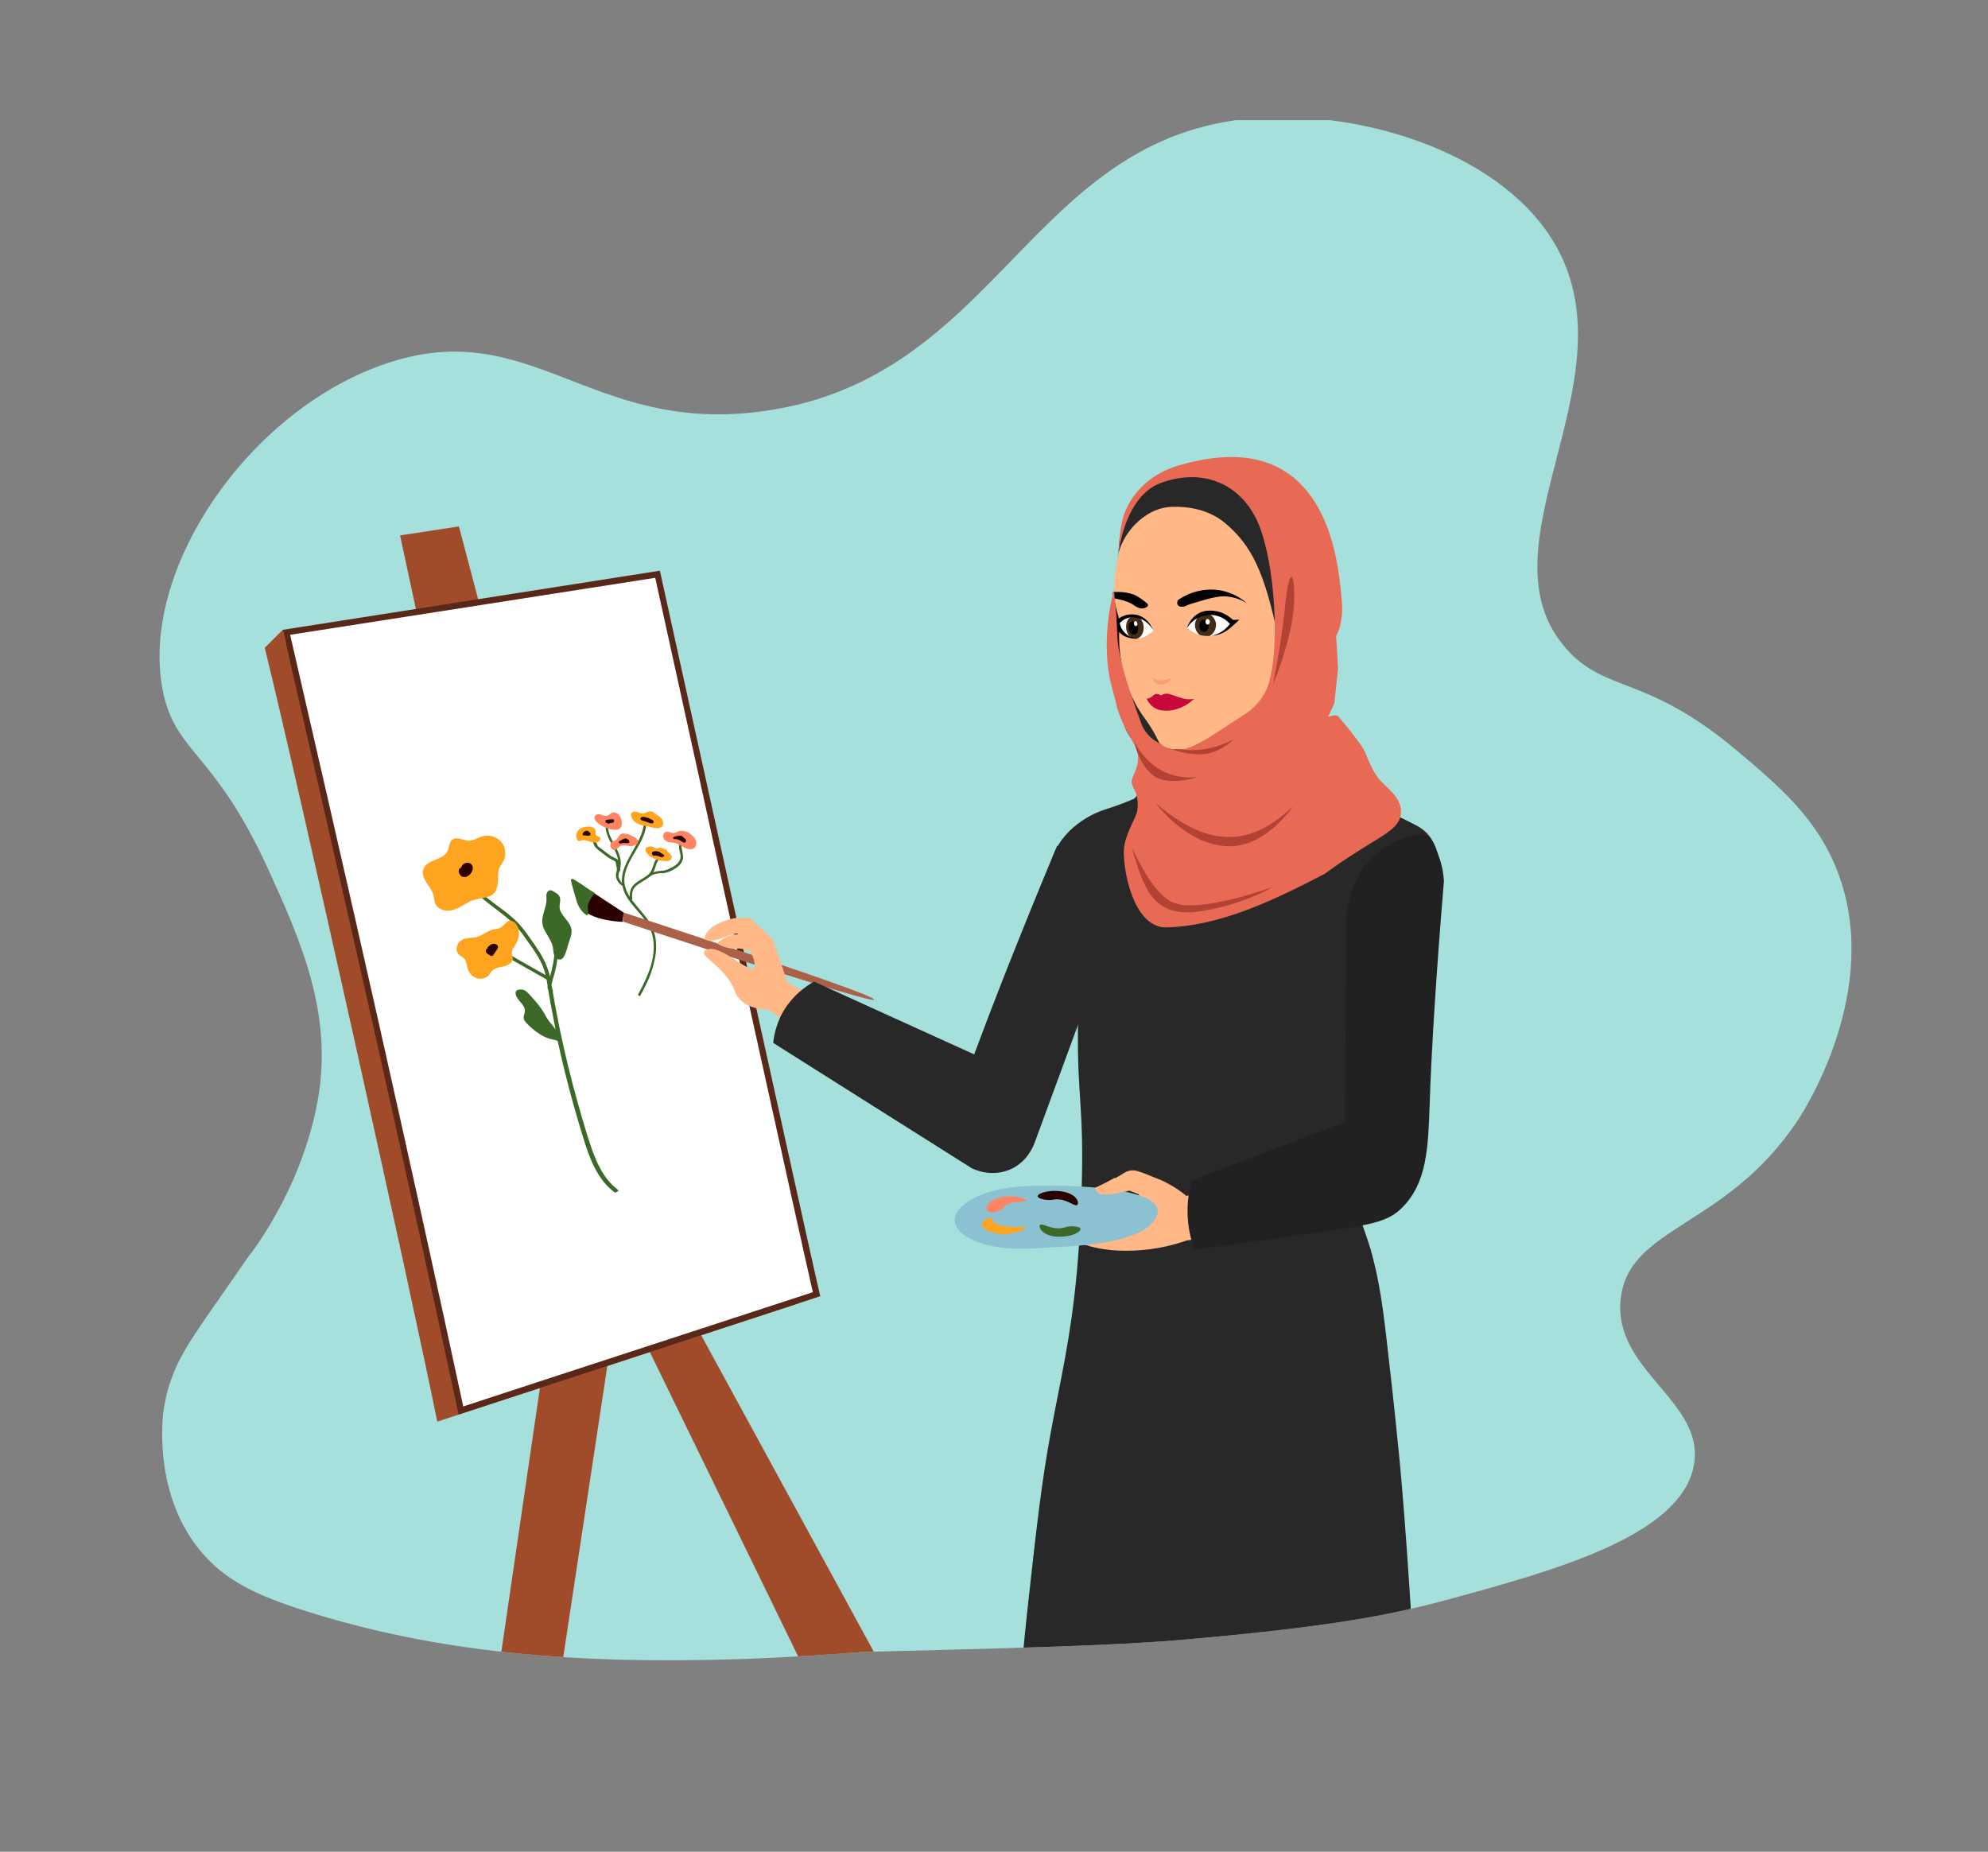 <?xml version="1.0" encoding="utf-8"?>
<!-- Generator: Adobe Illustrator 26.0.1, SVG Export Plug-In . SVG Version: 6.00 Build 0)  -->
<svg version="1.1" id="Layer_1" xmlns="http://www.w3.org/2000/svg" xmlns:xlink="http://www.w3.org/1999/xlink" x="0px" y="0px"
	 viewBox="0 0 642 598" style="enable-background:new 0 0 642 598;" xml:space="preserve">
<rect x="0" y="0" width="642" height="598" fill="#808080" stroke="none"/>
<style type="text/css">
	.st0{clip-path:url(#SVGID_00000163072954973859094480000010794192442155748525_);fill:#A5E0DC;}
	.st1{clip-path:url(#SVGID_00000163072954973859094480000010794192442155748525_);fill:#A04B2A;}
	.st2{clip-path:url(#SVGID_00000163072954973859094480000010794192442155748525_);}
	.st3{fill:#A04B2A;}
	.st4{fill:#FFFFFF;}
	.st5{fill:#592819;}
	.st6{fill:#3C6828;}
	.st7{fill:#FFA41F;}
	.st8{fill:#2B0000;}
	.st9{fill:#FE8462;}
	.st10{fill:#AA6148;}
	.st11{fill:#FFB886;}
	.st12{clip-path:url(#SVGID_00000163072954973859094480000010794192442155748525_);fill:#FFB886;}
	.st13{clip-path:url(#SVGID_00000163072954973859094480000010794192442155748525_);fill:#3C6828;}
	.st14{fill:#282828;}
	.st15{opacity:0.6;}
	.st16{fill:#E4887F;}
	.st17{fill:#13121C;}
	.st18{fill:#363160;}
	.st19{fill:#21151E;}
	.st20{fill:#6A66BF;}
	.st21{fill:#300B18;}
	.st22{fill:#C6093A;}
	.st23{clip-path:url(#SVGID_00000073691061311854582230000007595243745403829639_);}
	.st24{fill:#432B16;}
	.st25{clip-path:url(#SVGID_00000099655497315243868630000002169410649669039789_);}
	.st26{opacity:0.6;fill:#F58E6F;}
	.st27{fill:url(#SVGID_00000065071466561359061980000012340416062927201705_);}
	.st28{fill:#E86A54;}
	.st29{fill:#B24234;}
	.st30{fill:#8CC1D1;}
	.st31{fill:#212121;}
</style>
<g>
	<g>
		<defs>
			<path id="SVGID_1_" d="M98.2,520.1c42.6,13.6,87.3,17.4,140.6,15.7c17.1-0.6,30.9-1.6,39.6-2.3c43.3-1.2,80.2-1.8,106.3-4.2
				c43.5-3.9,63.4-7.4,83.5-12.9c34-9.3,74.5-20.4,78.8-43.1c3.9-20.8-26.3-30.5-23.6-54c2.7-23.4,34-22.7,57.1-57.4
				c2.2-3.3,27.4-42.4,13-80.2c-6.6-17.5-19.3-28.1-32.6-39.3c-29.2-24.6-42.4-18.5-55.1-32.9c-29-32.8,21.2-85.8-3.1-129.7
				c-16.8-30.2-62.3-44.2-97-41.7c-73.3,5.4-82.6,83.7-158.6,94.6c-56.9,8.2-75.8-32.2-124.1-14.7c-43.6,15.7-77.8,66.5-70.5,104.7
				c4,20.7,16.5,19.4,34.2,58.2c10.2,22.5,21,46.3,15.9,74.5C97.2,385.1,80,406.1,80,406.1c-13.8,20.2-20.1,27.9-23.8,37
				c-1.4,3.4-2.5,6.9-3.3,11.8c-0.2,1.1-3.9,26.3,11.3,45.3C72.4,510.5,83.2,515.3,98.2,520.1z"/>
		</defs>
		<clipPath id="SVGID_00000176028686517698993180000008747317449098401196_">
			<use xlink:href="#SVGID_1_"  style="overflow:visible;"/>
		</clipPath>
		
			<rect x="-10" y="38.8" style="clip-path:url(#SVGID_00000176028686517698993180000008747317449098401196_);fill:#A5E0DC;" width="633.2" height="531.1"/>
		<path style="clip-path:url(#SVGID_00000176028686517698993180000008747317449098401196_);fill:#A04B2A;" d="M129.2,172.9
			c16.9,78.9,33.9,157.8,50.8,236.7c-11.1,75.7-22.1,151.5-33.2,227.2c6.8-1.5,13.6-3.1,20.4-4.6c10.9-72,21.8-144,32.7-216
			c29.5,60.5,59,121,88.4,181.5c7.5-3.9,15-7.8,22.5-11.8c-34.1-62.5-68.2-125.1-102.3-187.6c-20.1-76.1-40.2-152.2-60.3-228.3
			C142,171,135.6,171.9,129.2,172.9z"/>
		<g style="clip-path:url(#SVGID_00000176028686517698993180000008747317449098401196_);">
			<path class="st3" d="M85.5,209.2c40.6-6.4,81.2-12.7,121.9-19.1c35,153.6,51.8,230.6,50.3,230.9c0,0,0,0-0.1,0l-116.4,38.1
				C133.8,422,96.5,253.8,85.5,209.2z"/>
		</g>
		<g style="clip-path:url(#SVGID_00000176028686517698993180000008747317449098401196_);">
			<g>
				<path class="st4" d="M148.8,455.5c-8.9-41.4-18.1-83.3-27.4-124.6c-8.9-39.6-26.7-116.8-29-126.7l119.9-18.8
					c8.6,39.3,47.7,217.2,51.3,232.5L148.8,455.5z"/>
				<path class="st5" d="M211.6,186.6c17.9,81.5,46.7,212.5,50.9,230.7l-93.7,30.6l-19.2,6.3c-8.8-41-18-82.5-27.2-123.5
					c-8.6-38.4-25.6-112.3-28.7-125.7L211.6,186.6 M213.1,184.3L91.3,203.4c0,0,19.6,85.1,29.2,127.8c9.4,41.8,18.6,83.7,27.6,125.6
					c38.9-12.7,77.8-25.4,116.8-38.2C264.4,417.5,213.1,184.3,213.1,184.3L213.1,184.3z"/>
			</g>
			<g>
				<g>
					<g>
						<g>
							<path class="st6" d="M176.1,300.8c-0.4-0.7-0.8-1.5-0.9-2.3c-0.5-2.7,1.3-5.4,1.3-8.1c0-0.6-0.1-1.2,0-1.7
								c0.1-0.6,0.6-1.1,1.1-1.2c0.4,0,0.7,0.1,1,0.3c0.9,0.5,1.9,1,2.2,2c0.3,1-0.1,2.1-0.1,3.1c0.1,2.7,3.2,4.3,3.8,7
								c0.4,1.8-0.6,3.6-1.1,5.4c-0.5,1.7-1.5,6.6-4.1,3.7c-0.8-0.9-0.5-2.6-0.9-3.7C177.9,303.7,176.9,302.3,176.1,300.8z"/>
						</g>
					</g>
					<g>
						<g>
							<path class="st6" d="M199.5,384.2c-5.2-3.9-7.6-10.5-9.6-16.8c-4.8-15.4-8.7-31.2-11.4-47.1c0.1-0.2,0.1-0.4,0-0.6
								c0,0,0-0.1-0.1-0.1c-0.1-0.5-0.2-1-0.3-1.5c0.1-0.7,0.3-1.4,0.5-2.1c1-3.1,1.5-6.3,1.7-9.5c0-0.3-0.2-0.6-0.5-0.6
								c-0.3,0-0.6,0.2-0.6,0.5c-0.2,3.1-0.7,6.1-1.6,9c-0.3-1.2-0.6-2.4-1.1-3.5c-1.2-3.1-3.2-5.9-5.1-8.6
								c-1.1-1.6-2.3-3.3-3.7-4.8c-2.1-2.3-4.6-4.2-7.1-6c-3.5-2.6-6.8-5.1-9-8.7c-0.2-0.3-0.5-0.3-0.8-0.2
								c-0.3,0.2-0.3,0.5-0.2,0.8c2.3,3.7,5.9,6.4,9.3,9c2.4,1.8,4.9,3.7,6.9,5.9c1.3,1.4,2.5,3.1,3.6,4.7c1.9,2.6,3.8,5.3,5,8.3
								c0.3,0.8,0.6,1.7,0.8,2.6l-9-5.1c-1.7-1-3.5-2-4.8-3.5c-0.2-0.2-0.6-0.3-0.8-0.1c-0.2,0.2-0.3,0.6-0.1,0.8
								c1.4,1.6,3.4,2.7,5.1,3.7l9.9,5.6c0.1,0.5,0.2,1.1,0.3,1.7c0,0.6,0,1.3,0.3,1.8l0,0.3c0.7,4.1,1.5,8.2,2.3,12.3
								c-0.3-0.4-0.6-0.8-0.9-1.2c-0.5-0.6-1-1.1-1.4-1.7c-0.6-0.8-1-1.7-1.5-2.5c-1.3-2.2-3-4.1-4.7-5.9c-0.4-0.4-0.8-0.9-1.3-1.2
								c-0.7-0.4-1.6-0.5-2.4-0.2c-0.2,0.1-0.4,0.1-0.5,0.3c-0.2,0.2-0.2,0.5-0.2,0.8c0.2,2.2,3.1,3.5,3,5.7c0,0.7-0.4,1.4-0.4,2.1
								c0,0.9,0.8,1.7,1.4,2.3c2.3,2.2,4.9,4.2,8,4.8c0.6,0.1,1.1,0.2,1.6,0.5c2.3,10.6,5.1,21.1,8.3,31.4c2,6.5,4.5,13.3,10,17.4
								c0.2,0.2,0.6,0.1,0.8-0.1c0,0,0,0,0,0C199.8,384.7,199.8,384.3,199.5,384.2z"/>
						</g>
					</g>
					<g>
						<g>
							<path class="st7" d="M151.2,291.4c-1.8,1-3.5,2.2-5.5,2.6c-2,0.4-4.4-0.4-5.2-2.3c-0.3-0.8-0.3-1.7-0.5-2.5
								c-0.4-1.6-1.4-2.8-2.3-4.2s-1.5-3-0.9-4.5c1.2-3,6.3-2.7,7.7-5.6c0.6-1.2,0.5-2.8,1.5-3.7c1.5-1.2,3.6,0.3,5.5,0.3
								c1.5,0,2.8-1,4.2-1.4c2.1-0.6,4.5,0,6,1.6c1.5,1.6,1.9,4.1,1,6.1c-0.4,0.9-1.1,1.7-1.5,2.6c-0.5,1.4-0.3,3-0.4,4.5
								C160.2,291.5,155.3,289,151.2,291.4z"/>
						</g>
					</g>
					<g>
						<g>
							<path class="st8" d="M150.4,278.7c-0.8,0.2-1.4,0.9-1.6,1.7l-0.2-0.1c-1,0.8-0.2,2.7,1,2.9c1.3,0.2,2.5-0.8,2.9-2
								c0.2-0.5,0.3-1.2,0-1.7C152.1,278.8,151.2,278.4,150.4,278.7z"/>
						</g>
					</g>
					<g>
						<g>
							<path class="st7" d="M148.9,303.7c-1.4,1-2,3.2-0.8,4.5c0.6,0.6,1.5,0.9,2,1.6c0.6,0.8,0.6,1.9,0.9,2.9
								c0.4,1.5,1.5,2.7,2.9,3.2c1.4,0.5,3.1,0,4.1-1.1c0.3-0.4,0.5-0.9,0.8-1.2c0.9-1,2.4-1.2,3.8-1.5c1.4-0.3,2.9-1.1,3-2.5
								c0-0.7-0.3-1.3-0.3-2c0-0.9,0.6-1.6,1.1-2.4c1.4-2.2,1.8-5.4-0.1-7.2c-0.4-0.4-0.9-0.6-1.4-0.7c-1.3,0-2,1.5-3.1,2.2
								c-0.7,0.4-1.5,0.5-2.2,0.6c-2.1,0.4-3.5,1.8-5.3,2.4C152.4,303.1,150.5,302.6,148.9,303.7z"/>
						</g>
					</g>
					<g>
						<g>
							<path class="st8" d="M159.3,304.8c-0.8,0.1-1.4,0.7-1.9,1.2l0.3,0.2c-0.6-0.1-1,0.8-0.7,1.3c0.3,0.6,0.9,0.8,1.4,1.1
								c0.2,0.1,0.4,0.2,0.6,0.1c0.1-0.1,0.2-0.2,0.3-0.3c0.4-0.5,0.7-1.1,1.1-1.6c0.2-0.2,0.3-0.5,0.4-0.8
								C161,305.3,160.1,304.7,159.3,304.8z"/>
						</g>
					</g>
				</g>
			</g>
			<g>
				<g>
					<g>
						<path class="st6" d="M206.7,321.7l-0.7-0.4c1.8-3.4,3.6-6.9,4.5-10.6c1-4.1,0.8-8-0.7-11.1c-1-2-2.5-3.8-4-5.5
							c-2.2-2.6-4.5-5.2-4.9-8.7c-0.5-3.8,1.6-7.3,3.5-10.7c2-3.5,3.9-6.7,3.4-10.3l0.8-0.1c0.6,3.9-1.5,7.4-3.5,10.8
							c-1.9,3.3-3.9,6.6-3.4,10.2c0.4,3.2,2.5,5.6,4.7,8.2c1.5,1.8,3.1,3.6,4.1,5.7c2,4.1,1.5,8.6,0.7,11.6
							C210.4,314.8,208.5,318.3,206.7,321.7z"/>
					</g>
				</g>
				<g>
					<g>
						<path class="st6" d="M201.2,286.1c-1.2-0.3-2.4-2.3-2.3-3.4c0-0.7,0.2-1.3,0.4-1.9c0.1-0.4,0.2-0.8,0.3-1.2
							c0.4-2.3-0.7-4.3-1.9-6.6c-1.1-2.1-2.3-4.3-2.1-6.6l0.8,0.1c-0.2,2.1,0.9,4.2,2,6.2c1.2,2.2,2.4,4.5,2,7.1
							c-0.1,0.4-0.2,0.9-0.3,1.3c-0.2,0.6-0.3,1.1-0.4,1.7c0,0.8,1,2.6,1.8,2.7l-0.1,0.8C201.3,286.2,201.2,286.2,201.2,286.1z"/>
					</g>
				</g>
				<g>
					<g>
						<path class="st6" d="M203.4,290.6c-0.1-1.1-0.1-2.5,0.4-3.6c0.7-1.5,2.1-2.3,3.4-3.1c1.2-0.7,2.4-1.4,3-2.5
							c0.3-0.5,0.5-1.1,0.7-1.7c0.4-1.2,0.8-2.5,2.1-3.1l0.3,0.7c-0.9,0.4-1.3,1.5-1.6,2.6c-0.2,0.6-0.4,1.3-0.8,1.9
							c-0.7,1.3-2,2-3.3,2.8c-1.3,0.8-2.5,1.5-3.1,2.7c-0.5,1-0.4,2.2-0.3,3.3L203.4,290.6z"/>
					</g>
				</g>
				<g>
					<g>
						<path class="st9" d="M192.3,263.3c0.5-0.5,1.3-0.4,1.9-0.2s1.3,0.6,2,0.3c0.5-0.2,0.8-0.6,1.2-0.8c0.7-0.4,1.7-0.2,2.3,0.4
							c0.6,0.6,0.9,1.4,1.1,2.2c0.1,0.9,0,1.9-0.7,2.4C198.2,269.2,190.3,265.5,192.3,263.3z"/>
					</g>
				</g>
				<g>
					<g>
						<path class="st8" d="M198.3,264.9c-0.2-0.4-0.7-0.4-1.1-0.3c-0.4,0-0.7,0.1-1.1,0.1c-0.1,0-0.3,0-0.4,0.1
							c-0.3,0.2-0.2,0.7,0.1,0.9c0.3,0.2,0.7,0.3,1,0.3l0.1-0.2c0.3,0,0.7,0,1-0.1C198.2,265.6,198.4,265.2,198.3,264.9z"/>
					</g>
				</g>
				<g>
					<g>
						<g>
							<path class="st9" d="M200.5,269.4c-0.8,0.5-1,1.6-1.8,2c-0.3,0.2-0.7,0.2-1,0.4c-0.8,0.4-0.8,1.8,0,2.4
								c0.2,0.2,0.5,0.3,0.8,0.3c0.6,0,1-0.7,1.5-1.1c0.9-0.6,2-0.4,3.1-0.2c1.9,0.3,4.4-1.1,2-2.7
								C204.1,269.8,201.5,268.7,200.5,269.4z"/>
						</g>
					</g>
					<g>
						<g>
							<path class="st8" d="M203.2,271.6c0-0.1-0.1-0.2-0.1-0.2c-0.3-0.4-0.9-0.7-1.4-0.7l0,0.2c-0.3,0-0.5,0.1-0.7,0.2
								c-0.3,0.2-0.6,0.4-1,0.6c-0.1,0.1-0.2,0.1-0.2,0.3c0,0.1,0.1,0.2,0.2,0.3c0.4,0.2,0.8,0,1.2-0.1c0.4,0,0.7,0.1,1.1,0.1
								c0.4,0,0.8,0,1-0.3C203.1,271.8,203.2,271.7,203.2,271.6z"/>
						</g>
					</g>
				</g>
				<g>
					<g>
						<path class="st7" d="M204.1,264.3c-0.3-0.5-0.5-1.2-0.2-1.7c0.4-0.6,1.2-0.6,1.8-0.4s1.3,0.5,1.9,0.5c0.9-0.1,1.7-0.8,2.7-0.7
							c0.5,0.1,1,0.5,1.4,0.8c0.7,0.5,1.5,1,2,1.7s0.7,1.7,0.1,2.4c-1.1,1.2-3.6,0.1-5-0.1C206.9,266.5,205.1,266,204.1,264.3z"/>
					</g>
				</g>
				<g>
					<g>
						<path class="st8" d="M211.1,265.4c0-0.3-0.3-0.6-0.6-0.7c-0.5-0.2-1-0.5-1.4-0.7l0,0.2c-0.4-0.3-0.9-0.4-1.4-0.4
							c-0.3,0-0.5,0.1-0.7,0.2c-0.2,0.2-0.2,0.5-0.1,0.7c0.1,0.1,0.2,0.1,0.3,0.2c0.9,0.3,1.8,0.6,2.7,0.9c0.2,0.1,0.5,0.1,0.7,0.1
							C210.9,265.8,211.1,265.7,211.1,265.4z"/>
					</g>
				</g>
				<g>
					<g>
						<path class="st7" d="M208.9,275.5c-0.4-0.5-0.7-1.2-0.3-1.7c0.2-0.3,0.6-0.3,0.9-0.4c0.3,0,0.6-0.1,1,0
							c0.6,0.1,1.1,0.7,1.7,0.6c0.2,0,0.4-0.1,0.6-0.2c0.3-0.1,0.6,0,0.9,0.1c0.4,0.1,0.9,0.3,1.3,0.4c0.1,0,0.2,0.1,0.3,0.2
							c0.1,0.1,0.1,0.3,0.2,0.4c0.2,0.4,0.7,0.6,1,1c0.4,0.4,0.6,1.1,0.2,1.6c-0.4,0.5-1.1,0.6-1.8,0.6
							C212.9,278,210.2,277.3,208.9,275.5z"/>
					</g>
				</g>
				<g>
					<g>
						<g>
							<path class="st8" d="M212.9,274.9c0.1,0.1,0.2,0.2,0.3,0.3c0,0,0,0,0,0L212.9,274.9z"/>
						</g>
					</g>
					<g>
						<g>
							<path class="st8" d="M214.3,276c-0.1-0.1-0.3-0.2-0.5-0.3c-0.2-0.1-0.5-0.3-0.7-0.5c-0.6-0.3-1.4-0.4-2.1-0.2
								c-0.1,0-0.2,0.1-0.3,0.1c-0.2,0.1-0.1,0.4-0.1,0.6c0,0.2,0.1,0.5,0.3,0.6c0.2,0.1,0.5,0,0.8,0c0.4,0,0.8,0.2,1.2,0.3
								c0.4,0.2,0.8,0.3,1.2,0.1c0.1,0,0.2-0.1,0.3-0.2C214.6,276.4,214.5,276.2,214.3,276z"/>
						</g>
					</g>
				</g>
				<g>
					<g>
						<path class="st6" d="M209.7,283.2l-0.5-0.5c1.1-1,3.2-1.5,4.7-1.5c1.2-0.1,2.4-0.7,3.3-1.2c0.9-0.5,2.2-1.4,2.5-2.7
							c0.2-0.7,0-1.5-0.2-2.3c0-0.2-0.1-0.4-0.1-0.6c-0.3-1.5-0.1-2.6,0.7-3.4l0.5,0.6c-0.7,0.7-0.6,1.8-0.4,2.6
							c0,0.2,0.1,0.4,0.1,0.6c0.2,0.9,0.4,1.8,0.2,2.7c-0.4,1.6-1.8,2.6-2.8,3.2c-1,0.6-2.3,1.2-3.7,1.3
							C212.3,281.9,210.5,282.4,209.7,283.2z"/>
					</g>
				</g>
				<g>
					<g>
						<g>
							<path class="st9" d="M215.7,271.9c-0.7-0.3-1.4-0.8-1.5-1.5c-0.2-0.7,0.2-1.6,1-1.8c0.9-0.2,1.8,0.7,2.7,0.4
								c0.2-0.1,0.4-0.2,0.6-0.3c0.8-0.4,1.7-0.5,2.6-0.3c0.9,0.2,1.6,0.7,2.3,1.3c0.6,0.6,1.2,1.2,1.4,2c0.2,0.8,0,1.8-0.7,2.2
								c-0.5,0.4-1.2,0.4-1.8,0.3c-0.6-0.1-1.2-0.4-1.7-0.7c-0.8-0.4-1.7-1-2.6-1.3C217.3,272.1,216.5,272.1,215.7,271.9z"/>
						</g>
					</g>
					<g>
						<g>
							<path class="st8" d="M219.1,269.9c-0.3,0.1-0.6,0.1-0.9,0.2c-0.2,0-0.4,0.1-0.6,0.2c-0.1,0.1-0.1,0.1-0.2,0.2
								c-0.1,0.2,0.1,0.4,0.4,0.5c0.2,0,0.4,0,0.6,0c0.7,0,1.2,0.5,1.8,0.8c0.2,0.1,0.4,0.2,0.6,0.3c0.1,0,0.3,0.1,0.4,0
								c0.3-0.1,0.4-0.5,0.3-0.8c-0.1-0.3-0.3-0.5-0.6-0.7C220.4,270.1,220,269.7,219.1,269.9z"/>
						</g>
					</g>
				</g>
				<g>
					<g>
						<path class="st6" d="M199.5,281.4c-0.2-0.1-0.3-0.3-0.3-0.9c-0.1-0.5-0.3-2-0.5-2.3c-0.3-0.2-0.6-0.3-0.9-0.5
							c-0.1-0.1-0.3-0.1-0.4-0.2c-0.8-0.4-1.4-0.9-2.1-1.4l-2.1-1.6c-0.3-0.3-0.7-0.6-1-1c-0.2-0.3-0.4-0.7-0.5-1
							c-0.2-0.4-0.3-0.7-0.5-1c-0.2-0.2-0.5-0.4-0.7-0.6c-0.5-0.4-1.1-0.8-1.2-1.5l0.8-0.1c0.1,0.4,0.5,0.7,0.9,1
							c0.3,0.2,0.6,0.4,0.9,0.7c0.3,0.4,0.5,0.8,0.7,1.2c0.1,0.3,0.3,0.6,0.4,0.9c0.2,0.3,0.6,0.6,0.9,0.8l2.1,1.6
							c0.6,0.5,1.3,1,2,1.3c0.1,0.1,0.3,0.1,0.4,0.2c0.4,0.2,0.7,0.3,1.1,0.6c0.3,0.2,0.5,0.9,0.7,2.8c0,0.2,0.1,0.4,0.1,0.5l0,0
							c0,0.1,0,0.5-0.4,0.5C199.7,281.4,199.6,281.4,199.5,281.4z M199.8,280.6c0,0-0.1,0-0.1,0c-0.2,0-0.3,0.1-0.3,0.2l0.7,0
							C200,280.7,199.9,280.7,199.8,280.6z M198.8,278.2L198.8,278.2L198.8,278.2z"/>
					</g>
				</g>
				<g>
					<g>
						<g>
							<path class="st7" d="M187.1,267.8c-0.7,0.6-1.1,1.6-1,2.6c0.1,0.6,0.5,1.3,1,1.2c0.1,0,0.3-0.1,0.4-0.1
								c1.4-0.6,3,0.5,4.5,0.6c0.5,0,1.1-0.1,1.5-0.4c0.4-0.4,0.5-1.1,0.1-1.4c-0.4-0.3-1.1-0.3-1.2-0.8c-0.1-0.2,0-0.5,0-0.7
								C192.5,266.2,188.2,266.8,187.1,267.8z"/>
						</g>
					</g>
					<g>
						<g>
							<path class="st8" d="M190.7,269.4c0-0.3-0.1-0.5-0.3-0.6c-0.2-0.2-0.4-0.3-0.6-0.5l-0.1,0c-0.6-0.1-1.3,0.3-1.5,0.9
								c-0.1,0.1-0.1,0.3,0,0.4c0.2,0.3,0.5,0.2,0.8,0.2c0.3,0,0.6,0.1,1,0.1C190.3,269.9,190.7,269.7,190.7,269.4z"/>
						</g>
					</g>
				</g>
			</g>
		</g>
		<g style="clip-path:url(#SVGID_00000176028686517698993180000008747317449098401196_);">
			<g>
				<g>
					<path class="st10" d="M201.4,294.7c0,0,81.1,26.3,80.9,28.1c-0.2,1.8-81.2-25.2-81.2-25.2L201.4,294.7z"/>
				</g>
				<g>
					<path class="st8" d="M201,297.7c0,0-10.9-0.3-13.1-4.8c-1.5-3-2.5-6.1-3-7.9c-0.1-0.5,0.4-0.9,0.8-0.6l15.7,10.3L201,297.7z"/>
				</g>
			</g>
			<g>
				<path class="st11" d="M307,343.8c-17.5-8.8-35.1-17.6-52.6-26.3c-1.6-4.8-3.3-9.5-4.9-14.3c-1.3-1.2-2.6-2.4-3.9-3.6
					c-1.2-1.1-2.3-2.1-3.5-3.1c-1.4-0.2-3.4-0.3-5.8,0.2c-3.2,0.7-5.5,2.1-6.7,3c-1.6,1.5-2.3,2.9-1.9,3.6c0.4,0.6,1.8,0.5,2.6,0.4
					c1.4-0.1,2.3-0.6,3.5-1c1-0.4,2.4-0.9,4.2-1.3c0.7,0.6,1.7,1.5,2.7,2.8c2.4,3.4,3.7,8,2.7,8.6c-0.2,0.1-0.4,0.1-0.5,0.1
					c-3.6-0.7-10.4-7.6-14.4-6.3c-0.3,0.1-0.9,0.3-1.1,0.8c-0.6,1.6,4.1,3.6,7.8,8.8c1.9,2.6,1.9,4,2.9,5.5c0,0,0.6,0.8,1.1,1.3
					c2.6,2.6,6.8,3,8.9,3.1c19,12.5,38,25,57,37.5C305.7,357.1,306.3,350.5,307,343.8z"/>
			</g>
		</g>
		<path style="clip-path:url(#SVGID_00000176028686517698993180000008747317449098401196_);fill:#FFB886;" d="M231.6,304.6
			c0.4-0.4,3.6-3.4,8.2-2.8c5.4,0.6,7.8,5.6,8,5.9c-1.2,0.1-2.5,0.3-3.7,0.4c-2.4-1.4-4.3-1.8-5.7-1.8c-1.1,0-2,0.1-3.4-0.2
			C233.5,305.8,232.3,305.2,231.6,304.6z"/>
		<polygon style="clip-path:url(#SVGID_00000176028686517698993180000008747317449098401196_);fill:#A04B2A;" points="89.9,213.7 
			85.5,209.2 91.3,203.4 93.3,212 		"/>
		<path style="clip-path:url(#SVGID_00000176028686517698993180000008747317449098401196_);fill:#3C6828;" d="M192.1,288.4
			c-2.3,2.8-2.4,4.2-2.2,5.4c0,0.4,0.2,1.5-0.2,1.7c-0.2,0.1-0.6-0.1-0.9-0.4c-1.8-1.5-2.5-3.8-2.5-3.8c-0.8-2.7-1.5-5.1-1.9-6.9
			c-0.1-0.4,0.3-0.7,0.7-0.5C187.5,285.2,189.6,287,192.1,288.4z"/>
		<g style="clip-path:url(#SVGID_00000176028686517698993180000008747317449098401196_);">
			<g>
				<g>
					<path class="st14" d="M361.1,295.7c-9,24.5-18,48.9-27,73.4c-0.4,1-2.2,5.8-7.3,8.3c-6.4,3.1-12.4,0.2-13.1-0.2
						c-21.3-13.5-42.7-26.9-64-40.4c0.2-2.2,0.9-5.6,2.7-9.2c3.3-6.2,8.3-9.4,10.5-10.6c17.2,7.8,34.4,15.7,51.7,23.5
						c3.1-8.3,6.3-16.7,9.6-25.1c5.7-14.4,11.4-28.5,17.2-42.3C348,280.8,354.6,288.3,361.1,295.7z"/>
				</g>
			</g>
			<g>
				<g>
					<g>
						<g class="st15">
							<path class="st16" d="M390.4,271.5c-0.2,0-0.4-0.1-0.5-0.2c-0.2-0.3-0.2-0.7,0.1-1c2.9-2.5,4.7-2.2,7.5-1.8
								c3.6,0.5,8.9,1.3,21.7-3.3c0.4-0.1,0.8,0.1,0.9,0.4c0.1,0.4-0.1,0.8-0.4,0.9c-13.1,4.7-18.7,3.9-22.4,3.4
								c-2.6-0.4-3.9-0.5-6.4,1.5C390.7,271.4,390.5,271.5,390.4,271.5z"/>
						</g>
						<g class="st15">
							<path class="st16" d="M375.5,271c-2.5,0-5.9-0.8-10.9-3.8c-0.3-0.2-0.4-0.6-0.2-1c0.2-0.3,0.6-0.4,1-0.2
								c8.1,4.8,11.5,3.7,14.2,2.8c2-0.6,3.8-1.2,6.6,0.9c0.3,0.2,0.4,0.7,0.1,1c-0.2,0.3-0.7,0.4-1,0.1c-2.2-1.7-3.4-1.3-5.3-0.7
								C378.7,270.6,377.4,271,375.5,271z"/>
						</g>
						<path class="st14" d="M429.1,373.3c-0.5,5.9,0.7,12.3,4,16.7c0.5,0.7,1.1,1.4,1.6,2.2c0.1,0.2,0.3,0.4,0.4,0.6
							c0.4,0.6,0.8,1.1,1.2,1.7c0.3,0.4,0.6,0.8,0.8,1.1c0.1,0.2,0.3,0.4,0.4,0.6c0.4,0.6,0.8,1.1,1.2,1.7c0.6,0.8,1.1,1.6,1.6,2.3
							c0.2,0.2,0.3,0.5,0.5,0.7c0.1,0.1,0.2,0.3,0.3,0.4c0.1,0.1,0.1,0.1,0.1,0.2c0.1,0.1,0.2,0.2,0.3,0.4c0.3,0.4,0.6,0.8,0.7,1.1
							c0.1,0.1,0.1,0.2,0.2,0.2c0.2,0.4,0.4,0.6,0.4,0.6c-0.7,0.6-1.4,1.2-2.2,1.7c-0.2,0.2-0.5,0.4-0.8,0.6
							c-0.7,0.6-1.5,1.2-2.2,1.7c-0.4,0.3-0.7,0.6-1.1,0.8c-1.9,1.5-3.8,2.9-5.7,4.2c-0.2,0.2-0.5,0.3-0.7,0.5
							c-0.3,0.2-0.6,0.4-0.8,0.6c-0.4,0.2-0.8,0.5-1.1,0.7c-0.7,0.5-1.4,0.9-2.1,1.4c-0.2,0.1-0.4,0.2-0.6,0.4
							c-0.3,0.2-0.6,0.3-0.8,0.5c-0.3,0.2-0.7,0.4-1,0.6c-0.1,0-0.1,0.1-0.1,0.1h0c-15.2,9.2-29,13.3-41.4,13.3
							c-13.3,0-23.6-6.8-24.5-7.3c-3.8-2.2-6.7-4.5-8.8-6.4c2.1-6,4.3-14.6,4.5-24.9c0.2-9.2,0.7-12.5-2.7-27.5
							c-1.7-7.6-1.3-15.9-1.1-26.3c0.5-25.5-2.1-31.1-5-35.7c-0.8-1.4-1.7-2.6-2.4-4.3c-1.3-2.6-2.4-6.3-3-12.7
							c-0.1-0.9-0.2-1.9-0.2-2.9c0-0.3,0-0.7,0-1v-0.1c0.6-11,10.4-18,17.9-20.4c3.2-1,5.9-2,8.5-3.1c1.1-0.5,2.2-1,3.2-1.5
							c4-1.9,8.1-4,10.9-6c0.8-0.6,1.5-1.2,2.1-1.8c0.9-0.9,1.5-1.8,1.5-2.6c0-3.8,0-23.8,0-23.8l33.1-8.9c0,0-1,17.9,2.4,24.7
							c3.4,6.8,4.9,8.5,13.5,14c5.9,3.8,11.8,7.4,15,9.2c1,0.4,1.9,0.8,2.7,1.2c1.9,0.9,7.9,3.8,9,4.6c18,12.1-7.8,63.4-11.8,69.7
							c-5.6,8.8-16,25.3-17.4,32.3c-0.1,0.5-0.2,1-0.3,1.5C429.3,371.5,429.2,372.4,429.1,373.3z"/>
					</g>
					<g>
						<path class="st17" d="M429.9,728.5l3.9-4.8c-3.3-1.3-14.3-1.8-23.7,0L429.9,728.5z"/>
						<polygon class="st17" points="397.2,717.4 387.6,718.7 395.5,720.9 						"/>
						<g>
							<path class="st18" d="M400.7,761.2c-1,1.9-8.5,4.3-8.5,4.3l-6.2-3c-1.6,2.1-1.7,4.5-1.8,5.2c-0.6,2.2-2.8,6.6-4.7,7.3
								c-3.3,1.3-6.3,2-9.1,2.3c-3.9,0.4-7.5,0.2-11.5-0.2c-7-0.6-8.6-3.9-8.6-3.9s0-4.7,0-5.3c0-0.2,0.1-0.4,0.3-0.5
								c0.3-0.3,0.8-0.5,0.8-0.5s-0.2-2,0.6-3.6c1.5-2.9,7.3-4.7,8.5-5.4c3.9-2.2,8.7-6.9,10.8-11.2c2.1-4.3,3.8-12.2,3.8-13.1
								c0.3-4.3,0.2-13.3,0.7-13.6c0.5-0.3,6.5-0.6,8.7-0.8c2.1-0.1,3,1.3,3.1,1.4c0,0,0,0,0,0l4.8-0.8l3-0.5l0.4-1.5l1.5-0.6
								l0.3,12.3c0,0,1.7,3.5,2.7,6.5c1,3,0.5,7.7,0.5,7.7s0,0,0,0c0,0,0.3,0.1,0.4,0.3c0.1,0.1,0.2,0.3,0.3,0.5c0,0.2,0,0.4,0,0.5
								c0,0,0,0,0,0C401.6,750.5,400.9,760.8,400.7,761.2z"/>
							<path class="st19" d="M393.6,742.9c-2,1.7-4.3,1.6-4.5-0.7c-0.2-2.4-0.2-17.8-1.7-21.4v0c0,0,0,0,0,0l7.9-1.3
								c0,0,0.2,13.3,0.3,17.1C395.8,740.3,395.6,741.2,393.6,742.9z"/>
							<path d="M400.7,761.2c-1,1.9-8.5,4.3-8.5,4.3l-6.2-3c-1.6,2.1-1.7,4.5-1.8,5.2c-0.6,2.2-2.8,6.6-4.7,7.3
								c-7.8,3-13.6,2.7-20.6,2.1c-7-0.6-8.6-3.9-8.6-3.9s0-4.7,0-5.3c0-0.2,0.1-0.4,0.3-0.5c0.5,0.8,1.6,1.6,3.7,2.2
								c6.3,1.8,15.2,1.6,20.1,0.9c4.9-0.7,6.8-1.7,9.2-7.7c2.4-6,6.2-9.3,11.8-12.9c4.9-3.2,5.7-4.2,6-5.7c0.1,0.1,0.2,0.3,0.3,0.5
								c0,0.2,0,0.4,0,0.5c0,0,0,0,0,0C401.6,750.5,400.9,760.8,400.7,761.2z"/>
							<path class="st20" d="M401.4,745.2C401.4,745.2,401.4,745.2,401.4,745.2c-0.3,1.2-0.9,1.7-3.6,3.6c-2.7,1.9-7.4,4.6-10.6,8.3
								c-3.2,3.7-4.1,8.2-5.3,9.7c-1.8,2.1-3.4,3.5-7.7,3.9c-4.3,0.4-11.9,0.9-17.8-0.4c-5.9-1.3-6.1-2.5-6.1-2.5c0-0.6,1-1.1,1-1.1
								s-0.2,0.9,0.1,1.1c0.8,0.8,4.6,2.1,9.2,2.3c8.7,0.4,16.4-0.3,19.1-2.2c2.7-1.9,3.3-6.7,6.1-10.7c2.9-4,11.1-9.1,13.4-10.9
								c2.3-1.7,1.6-2.6,1.6-2.7c0,0,0.7,0.3,0.7,0.8C401.4,744.9,401.4,745.1,401.4,745.2z"/>
						</g>
						<g>
							<path class="st18" d="M434.6,752.7c0,0-2,12.4-2.5,14.8c-0.5,2.4-3,4.1-3.2,4.3c0,0,0,0,0,0l-3.3-0.1c0,0-1.2,1.9-2,5.1
								c-1.6,6.9-6.8,9.4-14.3,9.9c-1.1,0.1-2.2,0.1-3.4,0.1c-13.6-0.1-15.9-4.4-15.9-4.4s-0.9-4.8-0.9-5.5c0-0.1,0-0.1,0-0.2
								c0.1-0.2,0.2-0.4,0.3-0.6c0.3-0.4,0.6-0.7,0.6-0.7s-0.2-0.8-0.4-2.3c-0.7-4.9,6.4-9.4,8.2-11.1
								c14.4-12.9,12.3-23.2,12.4-38.5c4.6-1,11.2,0.6,14,0.5c2.9-0.1,4,0.6,4,0.6c0.3,0,0.5,0,0.8,0c1.7-0.1,2.7-0.5,3.3-1.1
								c0.6-0.7,1.5,0.3,1.6,0c-0.1,0.5-0.5,3.6-0.6,7.8c-0.2,5.1-0.6,6.8,0.8,11.3c1.3,4.5,0.2,9,0.2,9l0.2,0.4L434.6,752.7z"/>
							<path d="M431.3,748.4c-0.8,1.7-2.3,4.6-3.9,2.4c-1.7-2.1-0.7-6.5-0.3-10.4c0.4-3.9,1.1-15.5,1.1-15.5c2.1,0,3.4-0.4,4.1-1.1
								c-0.1,3.6-0.6,14.2-0.4,17.5C432.1,745.7,432.1,746.7,431.3,748.4z"/>
							<path d="M434.6,752.7c0,0-0.7,12.4-1.3,14.8c-0.6,2.4-4.2,4.2-4.5,4.3c0,0,0,0,0,0l-3.3-0.1c0,0-1.2,1.9-2,5.1
								c-1.6,6.9-6.8,9.4-14.3,9.9c-1.1,0.1-2.2,0.1-3.4,0.1c-13.6-0.1-15.9-4.4-15.9-4.4s-0.9-4.8-0.9-5.5c0-0.1,0-0.1,0-0.2
								c0.1-0.2,0.2-0.4,0.3-0.6c1,1.4,2.3,2.6,7.1,3.6c0,0,0.1,0,0.1,0c5.3,1.1,11.9,1.6,18.6,0c3.9-0.9,6.1-3.1,7.3-6.1
								c1.2-3,5.2-11.6,9.4-17.7c1.1-1.6,2-2.7,2.7-3.6L434.6,752.7z"/>
							<path class="st20" d="M434.6,752.7c0,0-1.2,1.3-3.7,5.1c-2.4,3.8-6.4,11.2-7.6,14.4c-1.2,3.2-2.6,6.2-5.6,7.4
								c-5.6,2.1-14.1,1.9-18.5,1.3c-9.1-1.4-10.2-4.1-10.2-4.1l0,0c0.2-0.6,0.9-1.2,0.9-1.2c0.2,1.4,0.4,1.3,1,1.7
								c2.9,1.9,9,2.9,16.3,2.9c7.3,0,12.9-1.2,14.9-6.4c2.1-5.3,4.8-10.4,6.6-13.5c1.9-3.1,5.6-8.2,5.6-8.2L434.6,752.7z"/>
						</g>
					</g>
					<g>
						<path class="st14" d="M465.1,731c-2.2,2.8-10.4,6.1-18.6,6.9c-2.5,0.3-5.1,0.3-7.4,0c-0.7,1.2-2.7,2.4-5.6,3.4
							c-21.3,7.3-93.6,7.8-105.6-2.7c-1.5-46.6-1.5-86.1-1-116.3c0.6-42.2,1.1-68.7,5.1-104.3c2.9-26.3,4.4-39.5,7.4-55.8
							c3.1-16.9,6.4-29.9,8.4-51.9c1-11.3,1.3-20,1.5-26.1c0.8-26.7-1.4-29.5-1.2-51.9c0.4-43.7,8.6-59.7,12.9-66.6
							c2.2-3.6,4.6-7,7.3-10.2l6-2.1l61.3-1.9c0,0,4.6,2.8,4.6,2.8c-8.4,11-11.6,25-9.7,38.6c0.7,4.6,9.6,36.4,17.1,34.1
							c4.7-1.5,8.7-8.7,8.8-8.9c-7.4,11.7-11.9,22.2-14.6,30c-2.9,8.3-5.3,17.3-5.6,26.3c-0.3,8.5,2.1,16.5,4.9,24.4
							c3.7,10.5,5.2,21.2,6.5,32.2c1.3,11.3,2.6,22.6,3.7,33.9C454.8,496.4,460.9,596,465.1,731z"/>
					</g>
					<g>
						<g>
							<path class="st14" d="M385.2,243.5l-8.5,0.3c-7.7,0.2-14.1-5.8-14.3-13.5l-0.4-13.1l22.3-0.7L385.2,243.5z"/>
							<g>
								<polygon class="st21" points="359.2,193.1 361.6,193 363,216.6 360.9,216.6 								"/>
								<path class="st11" d="M428,188.3c-0.2,3.9-0.9,8-2.4,12.2c-0.3,1-0.7,2-1.1,2.9l-12,16c0,0-2.4,5-4.3,7
									c-1,1.1-21.5,15.4-26.1,15.7c-0.6,0-1.2,0-1.8,0l0,0c-3.4-0.1-5-1.1-5.8-2.1c-0.4-0.4-1.5-3.5-4.8-8
									c-7-9.4-8.3-20.1-8.3-26.6c0-2.1,0.1-3.8,0.2-4.9c0,0-1.7-5.5-1.8-7.9c0-0.1,0-0.2,0-0.3c0-0.7-0.1-4.3,0.6-9.1
									c1.8-11.1,8.3-28.8,32-32.9C408.2,147.5,428.9,164.6,428,188.3z"/>
								<g>
									<path class="st22" d="M376.5,224c-0.7,0.1-1.3,0.4-1.6,0.6c-0.7-0.5-1.2-0.5-1.5-0.5c-0.7,0.1-1,0.6-1.6,1
										c-0.3,0.2-0.8,0.4-1.4,0.5c0.6,0.4,1.6,1,2.9,1.4c3.3,1,6.2,0.4,8.3,0c1-0.2,2.5-0.6,4.1-1.3c-1.9,0.3-3.3,0-4.2-0.3
										C380.3,225.1,377.6,223.9,376.5,224z"/>
									<path class="st22" d="M373.2,226.7c-1-0.4-2-0.7-2.9-1.1c0.3,0.7,1.1,2.3,2.9,3.2c1.1,0.6,2,0.6,2.9,0.7
										c3.1,0.2,5.5-1.1,6.5-1.6c0.8-0.4,1.8-1.1,3-2.2c-1.2,0.3-2.5,0.7-4,0.9C378.3,227.1,375.4,227,373.2,226.7z"/>
								</g>
								<g>
									<path class="st4" d="M383.4,202.7c0.6,0.6,3,2.7,6.5,2.7c1.8,0,3.3-0.5,4.1-0.9l3.2-2c0.1-0.6,0.2-1.1,0.4-1.7
										c-0.9-0.8-2.4-1.9-4.4-2.5c-1.2-0.3-3.7-1.1-6,0.1c-0.9,0.5-1.5,1.2-1.9,1.6C384.3,201,383.7,202,383.4,202.7z"/>
									<g>
										<defs>
											<path id="SVGID_00000072981500462739594090000006347672445054337461_" d="M383.4,202.7c0.6,0.6,3,2.7,6.5,2.7
												c1.8,0,3.3-0.5,4.1-0.9l3.2-2c0.1-0.6,0.2-1.1,0.4-1.7c-0.9-0.8-2.4-1.9-4.4-2.5c-1.2-0.3-3.7-1.1-6,0.1
												c-0.9,0.5-1.5,1.2-1.9,1.6C384.3,201,383.7,202,383.4,202.7z"/>
										</defs>
										<clipPath id="SVGID_00000122679488348411024640000003085139083805233559_">
											<use xlink:href="#SVGID_00000072981500462739594090000006347672445054337461_"  style="overflow:visible;"/>
										</clipPath>
										<g style="clip-path:url(#SVGID_00000122679488348411024640000003085139083805233559_);">
											<path class="st24" d="M385.9,201.7c-0.1,2,1.4,4,3.4,4c2,0,3.5-2.1,3.4-4.1c-0.1-1.7-1.5-3.5-3.4-3.5
												C387.4,198.1,386,199.9,385.9,201.7z"/>
											<path d="M387.3,202.1c0,1.1,0.7,2,1.5,2c0.8,0,1.5-0.9,1.5-2c0-1.1-0.7-2-1.5-2C387.9,200.1,387.3,201,387.3,202.1z"/>
											<path class="st4" d="M389.3,200.8c0,0.5,0.3,0.9,0.7,0.9c0.4,0,0.7-0.4,0.7-0.9c0-0.5-0.3-0.9-0.7-0.9
												C389.6,199.9,389.3,200.3,389.3,200.8z"/>
										</g>
									</g>
									<path d="M383.4,202.7c-0.1-0.1,1-3.2,3.8-4.7c2.1-1.1,4.2-0.8,5.1-0.7c3.1,0.4,5.1,2.2,5.9,2.9c0.7,0,1.4-0.1,2-0.1
										c-0.4,0.5-1.1,1.1-1.9,1.8c-1.3,1.2-2.4,2.1-3.9,2.7c-0.7,0.3-1.7,0.6-3.1,0.7c0.6-0.1,1.2-0.3,1.9-0.6
										c2-0.9,3.3-2.3,4-3.2c-0.7-0.8-1.8-1.8-3.5-2.4c-3-1.1-6.3-0.3-8.3,1.4C384,201.5,383.5,202.7,383.4,202.7z"/>
								</g>
								<path d="M380.4,193.8c-0.1,0.2-0.4,0.9-0.1,1.5c0.4,0.7,1.8,1,3.2,0.1c0.8-0.3,2-0.7,3.5-1.1c3.3-1,5.3-1.5,7.3-1.7
									c1.6-0.1,4.6,0,8.3,2.1c-1.3-1.1-4.4-3.4-8.8-4.1C386.8,189.5,381.5,193,380.4,193.8z"/>
								<g>
									<path class="st4" d="M372.4,203.7c-0.4,0.4-2.9,2.9-6.3,2.5c-0.5-0.1-1.9-0.2-3.2-1.3c-1.6-1.3-2.1-2.9-2.2-3.5
										c0.4-0.5,1.7-2,4-2.4c2.8-0.5,4.9,1.2,5.4,1.5C371.5,201.7,372.1,203,372.4,203.7z"/>
									<g>
										<defs>
											<path id="SVGID_00000022540975496707032780000000651575347483381929_" d="M372.4,203.7c-0.3,0.4-2.4,2.7-5.6,2.6
												c-0.5,0-2.2-0.1-3.9-1.4c-0.5-0.4-1.6-2-2.2-3.5c-0.7-1.8,3.8-2.4,4-2.4c2.6-0.4,4.5,1,5.2,1.4
												C371.4,201.6,372.1,203,372.4,203.7z"/>
										</defs>
										<clipPath id="SVGID_00000057856215775321466940000008514620734314522786_">
											<use xlink:href="#SVGID_00000022540975496707032780000000651575347483381929_"  style="overflow:visible;"/>
										</clipPath>
										<g style="clip-path:url(#SVGID_00000057856215775321466940000008514620734314522786_);">
											<path class="st24" d="M363.7,203.1c0.3,2.1,1.8,3.5,3.3,3.2c1.5-0.3,2.6-2.2,2.3-4.2c-0.3-2.1-1.8-3.5-3.3-3.2
												C364.4,199.2,363.4,201.1,363.7,203.1z"/>
											<path d="M364.5,203c0.2,1.2,1,2,1.8,1.9c0.8-0.1,1.4-1.2,1.2-2.4c-0.2-1.2-1-2-1.8-1.9
												C364.9,200.8,364.3,201.8,364.5,203z"/>
											<path class="st4" d="M366.2,201.5c0.1,0.5,0.4,0.8,0.7,0.7c0.3-0.1,0.5-0.5,0.4-0.9c-0.1-0.5-0.4-0.8-0.7-0.7
												C366.3,200.6,366.1,201,366.2,201.5z"/>
										</g>
									</g>
									<path d="M368.6,199.1c-3-1.5-5.9-0.2-6.4,0.1c-0.8,0.4-1.4,0.8-1.8,1.1c-0.4,0.1-0.9,0.3-1.3,0.4c0.1,0.2,0.3,0.6,0.5,0.9
										c0.1,0.3,1.1,2,2.3,3c1.8,1.6,4.3,1.7,5.2,1.6c-0.5-0.1-2.4-0.3-4-2c-1.1-1.2-1.4-2.4-1.5-3c0.4-0.4,1.5-1.5,3.3-1.8
										c1.2-0.2,2.2,0.1,2.7,0.2c2.9,0.8,4.4,3.2,4.9,4C372.2,203.3,371.4,200.5,368.6,199.1z"/>
								</g>
								<path d="M368.8,196.5c0.8,0,1.8-0.4,1.9-1c0.1-0.4-0.3-0.7-0.6-0.9c-2.2-1.9-4-2.6-4-2.6c-2.6-0.9-5-0.9-6.7-0.8l0.1,2
									c3.9,0.6,5.9,1.6,7,2.5C366.8,195.8,367.7,196.5,368.8,196.5z"/>
								<g>
									<g>
										<path class="st26" d="M378.1,219c0,0-0.2,1-1.1,1.5c-0.4,0.2-1,0.5-1.6,0.6c-0.2,0-0.4,0.1-0.6,0c-1,0-2.2-0.7-2.4-1.7
											c0-0.1,0-0.3,0-0.5c0.1,0.1,0.3,0.3,0.6,0.4c0,0,0.5,0.3,1,0.4C374.9,219.9,376.4,219.7,378.1,219z"/>
									</g>
								</g>
							</g>
							
								<linearGradient id="SVGID_00000103255095746456326280000009989335044629499580_" gradientUnits="userSpaceOnUse" x1="2168.25" y1="165.605" x2="2168.253" y2="165.605" gradientTransform="matrix(-1 2.979396e-02 2.979396e-02 1 2522.346 -39.689)">
								<stop  offset="0" style="stop-color:#6D3138"/>
								<stop  offset="1" style="stop-color:#600C31"/>
							</linearGradient>
							<path style="fill:url(#SVGID_00000103255095746456326280000009989335044629499580_);" d="M360,190.4
								C360,190.4,360,190.4,360,190.4L360,190.4L360,190.4z"/>
							<path class="st14" d="M360.9,180.1c0.2-1.1,0.5-2.6,1.3-4.3c2.8-6.4,9.1-11.7,15.7-12.1c6.1-0.3,12.7,1,17.7,5.2
								c8.6,7.2,12.8,15.9,17.2,37.1l1-22.6l-8.1-27.5l-19.3-5.2l-13.9,4.5l-6.7,6.4c-2.8,6.6-2.9,7-3.6,9.4
								c-0.7,2.4-0.8,4.9-0.8,4.9l-0.2,2.2l0,0.4C361,179,361,179.5,360.9,180.1z"/>
							<path class="st28" d="M452.3,263.5c-1.1,5.4-8.7,7.1-24.5,18.7c0,0,0,0,0,0c-16.6,8.6-33.6,16.8-51.1,17.3
								c-1,0-1.9-0.1-2.7-0.4c-9-2.8-11.6-20.4-11-25.4c0.6-4.7,3.8-9.6,4.2-11.6c1.2-7.1-2.9-7.8-1.4-11.1c1.5-3.4,2.4-5.9,1.2-9
								c-1.2-3.1-4.3-6.9-6.3-13.6c-0.7-3.6-2.2-7.7-2.7-11.6c-2-13.8,1.7-26.1,1.8-26.2c-0.1,0.9,0.8,6.1,1,14.6
								c0.3,9.3,6.6,24.9,7.7,28.3c0.8,2.3,2.7,5,6.2,6.7c0.1,0,0.7,0.9,2.3,1.4c0.3,0.1,0.8,0.2,1.5,0.3c0.8,0.1,1.9,0.2,3,0.1
								c2.2-0.1,5.1-1.5,8.4-3.5c3.3-2,7.1-4.7,11.2-7.2c8.2-5.1,8.9-11.7,9.2-13c3-12.8,1-40.1-4.9-51.3
								c-5.9-11.3-17.6-15.8-30.6-11c-11.3,4.2-13.4,21.3-13.6,22.6c0.2-3.9,0.6-9.3,2-13c2.7-6.9,8.6-12.7,17.5-15.3
								c7.8-2.3,14.4-3,20-2.6c29.6,2.3,31.7,36.8,32.6,46.2c0.7,7.5-1.8,11.5-1.8,11.5l0.4,7l0.2,3.6l-1.2,11.1l-2,4.4
								c0.1,0,2.6-1,3.3-0.1c0.2,0.2,0.6,0.6,1.1,1.3c2,2.3,5.8,7.1,7,9.2c0.2,0.4,0.4,0.8,0.6,1.1l0,0c0.1,0.2,2,5.9,4.8,9
								C448.5,255.1,453.3,258.1,452.3,263.5z"/>
							<g>
								<path class="st29" d="M366.6,240c3.2,5.9,9.3,11.9,20.1,11c0,0-9.6,3.1-14.3-0.6C367.7,246.8,366.1,239.2,366.6,240z"/>
								<path class="st29" d="M373.1,259.3c14.2,12.1,28.5,16.6,44.4,1.1c0,0-8.1,12.6-20.1,12.9
									C385.5,273.4,376.5,263.5,373.1,259.3z"/>
								<path class="st29" d="M378.5,241.9c2.1,0.9,5.2,1.7,9.2,1.7c5.8,0,10.5-4.6,10.6-4.8c-0.2,0.1-8.1,4.6-16.9,3.2l0,0
									C380.4,242,379.3,241.9,378.5,241.9z"/>
								<path class="st29" d="M415.1,195c-1.2,12.2-4,26.1-4,26.1s6.4-15.4,6.8-26.2C418.3,184.1,416.3,182.8,415.1,195z"/>
							</g>
						</g>
						<path class="st29" d="M366.5,277.1c3.3,10.9,6.9,19.4,21.1,17.2c14.3-2.2,23.5-7.9,23.5-7.9s-23,8.5-31.9,5.2
							C370.2,288.4,363.2,266.3,366.5,277.1z"/>
					</g>
				</g>
			</g>
		</g>
		<path style="clip-path:url(#SVGID_00000176028686517698993180000008747317449098401196_);fill:#FFB886;" d="M383.1,386.2
			c-1.4-1.2-3.6-2.8-6.5-4.3c-1.1-0.6-2.1-1-3.7-1.6c-1.4-0.6-3.1-1.3-5.2-2c-1.6-0.6-3.3-0.4-4.7,0.5c-0.8,0.5-1.6,1-2.5,1.5
			c-2.4,1.4-4.7,2.5-6.9,3.5c1.3,0.6,3.7,1.5,6.9,1.4c1.7,0,3.1-0.4,4.2-0.7c1,0.4,1.9,0.7,2.9,1.1c0.6,0.9,1.1,1.8,1.7,2.7
			c-1.5,0.5-3.1,1-4.9,1.4c-7.7,1.8-14.5,1.2-19.4,0.2c-0.5,0.2-2.7,1.4-3,3.6c-0.3,1.9,1,3.5,1.6,4.3c4.5,5.5,16.3,6.1,18.7,6.1
			c4.7,0.1,12.1-0.2,20.9-3.3c4.5-0.6,8.9-1.3,13.4-1.9c-0.3-4.8-0.6-9.6-1-14.4C391.4,384.8,387.2,385.5,383.1,386.2z"/>
		<g style="clip-path:url(#SVGID_00000176028686517698993180000008747317449098401196_);">
			<g>
				<path class="st30" d="M349.3,383.2c-4.6-0.3-8.9-0.4-11.9-0.3c-9.3,0-18,0.9-24.4,4.9c-7.5,4.7-5.9,10.5,3.9,13.7
					c5.3,1.8,11.9,2,18.1,1.6c12.2-0.7,30.3-1.1,36.9-8C379.7,386.8,363.2,384,349.3,383.2z"/>
			</g>
			<path class="st9" d="M319.2,388.8c0.2-0.3,1.9-2,5.4-2.4c3.5-0.4,6.9,0.8,6.8,1.3c-0.2,0.6-4.9,0.1-6.8,1.7
				c-0.6,0.5-0.5,0.9-1.6,1.4c-0.8,0.4-2.4,0.9-3.4,0.6C318.6,391.2,318.1,390,319.2,388.8z"/>
			<path class="st8" d="M338.8,384.7c0.5-0.1,4.1-0.4,6.7,0.8c2.7,1.2,3.1,3.4,2.2,3.7c-1,0.3-3.2-2-6.6-1.9
				c-1.1,0.1-1.7,0.3-3.1,0.2c-1.1-0.1-2.7-0.5-2.9-1.1C334.9,385.9,336.3,385,338.8,384.7z"/>
			<path class="st6" d="M345.6,399c-0.5,0.1-4,0.9-6.8-0.1c-2.8-0.9-3.6-3.1-2.8-3.4c0.9-0.4,3.5,1.6,6.9,1.1c1.1-0.2,1.6-0.5,3-0.6
				c1.1,0,2.8,0.2,3,0.7C349.2,397.4,347.9,398.4,345.6,399z"/>
			<path class="st7" d="M319.6,393.5c-1.2,0.1-2.1,0.7-2.4,1.3c-0.1,0.4-0.1,0.8,0.1,1.2c0.9,2,5.5,2.4,5.6,2.5
				c4.6,0.4,8.7-1.7,8.4-2.2c-0.3-0.4-3.9,0.5-7.9-0.5c-0.6-0.2-2.8-0.7-2.9-1.5c-0.1-0.3,0.3-0.6,0-0.8
				C320.4,393.4,320,393.4,319.6,393.5z"/>
		</g>
		<g style="clip-path:url(#SVGID_00000176028686517698993180000008747317449098401196_);">
			<g>
				<path class="st31" d="M466.3,284.5c-2.5,30-4.1,55.7-4.6,72c-0.5,14-0.8,25.5-9,33.6c-4.8,4.8-10.7,5.6-31.5,8.5
					c-9,1.3-21.1,3-35.5,4.9c-1-2.8-2.2-7.1-2.2-12.4c0-4,0.7-7.4,1.3-9.9c16.5-6.3,33-12.5,49.5-18.8c0.2-21.6,0.3-43.1,0.5-64.7
					c0.1-3,0.7-13,8.2-20.6c7-7.1,15.7-7.6,16.3-7.6c0.4,0,1.3,0.1,2.3,1.4C463.1,272.9,465.8,277.2,466.3,284.5z"/>
			</g>
		</g>
	</g>
	<path class="st11" d="M362.8,384.8c-0.6-1.4-1.5-2.8-2.7-4.4c0,0,0,0,0-0.1c-2.3,1.3-4.5,2.4-6.5,3.3c0,0.3,0.2,0.7,0.5,1.1
		c1.1,1.4,3.7,1.1,5.4,0.9C360.3,385.5,361.5,385.3,362.8,384.8z"/>
</g>
</svg>
